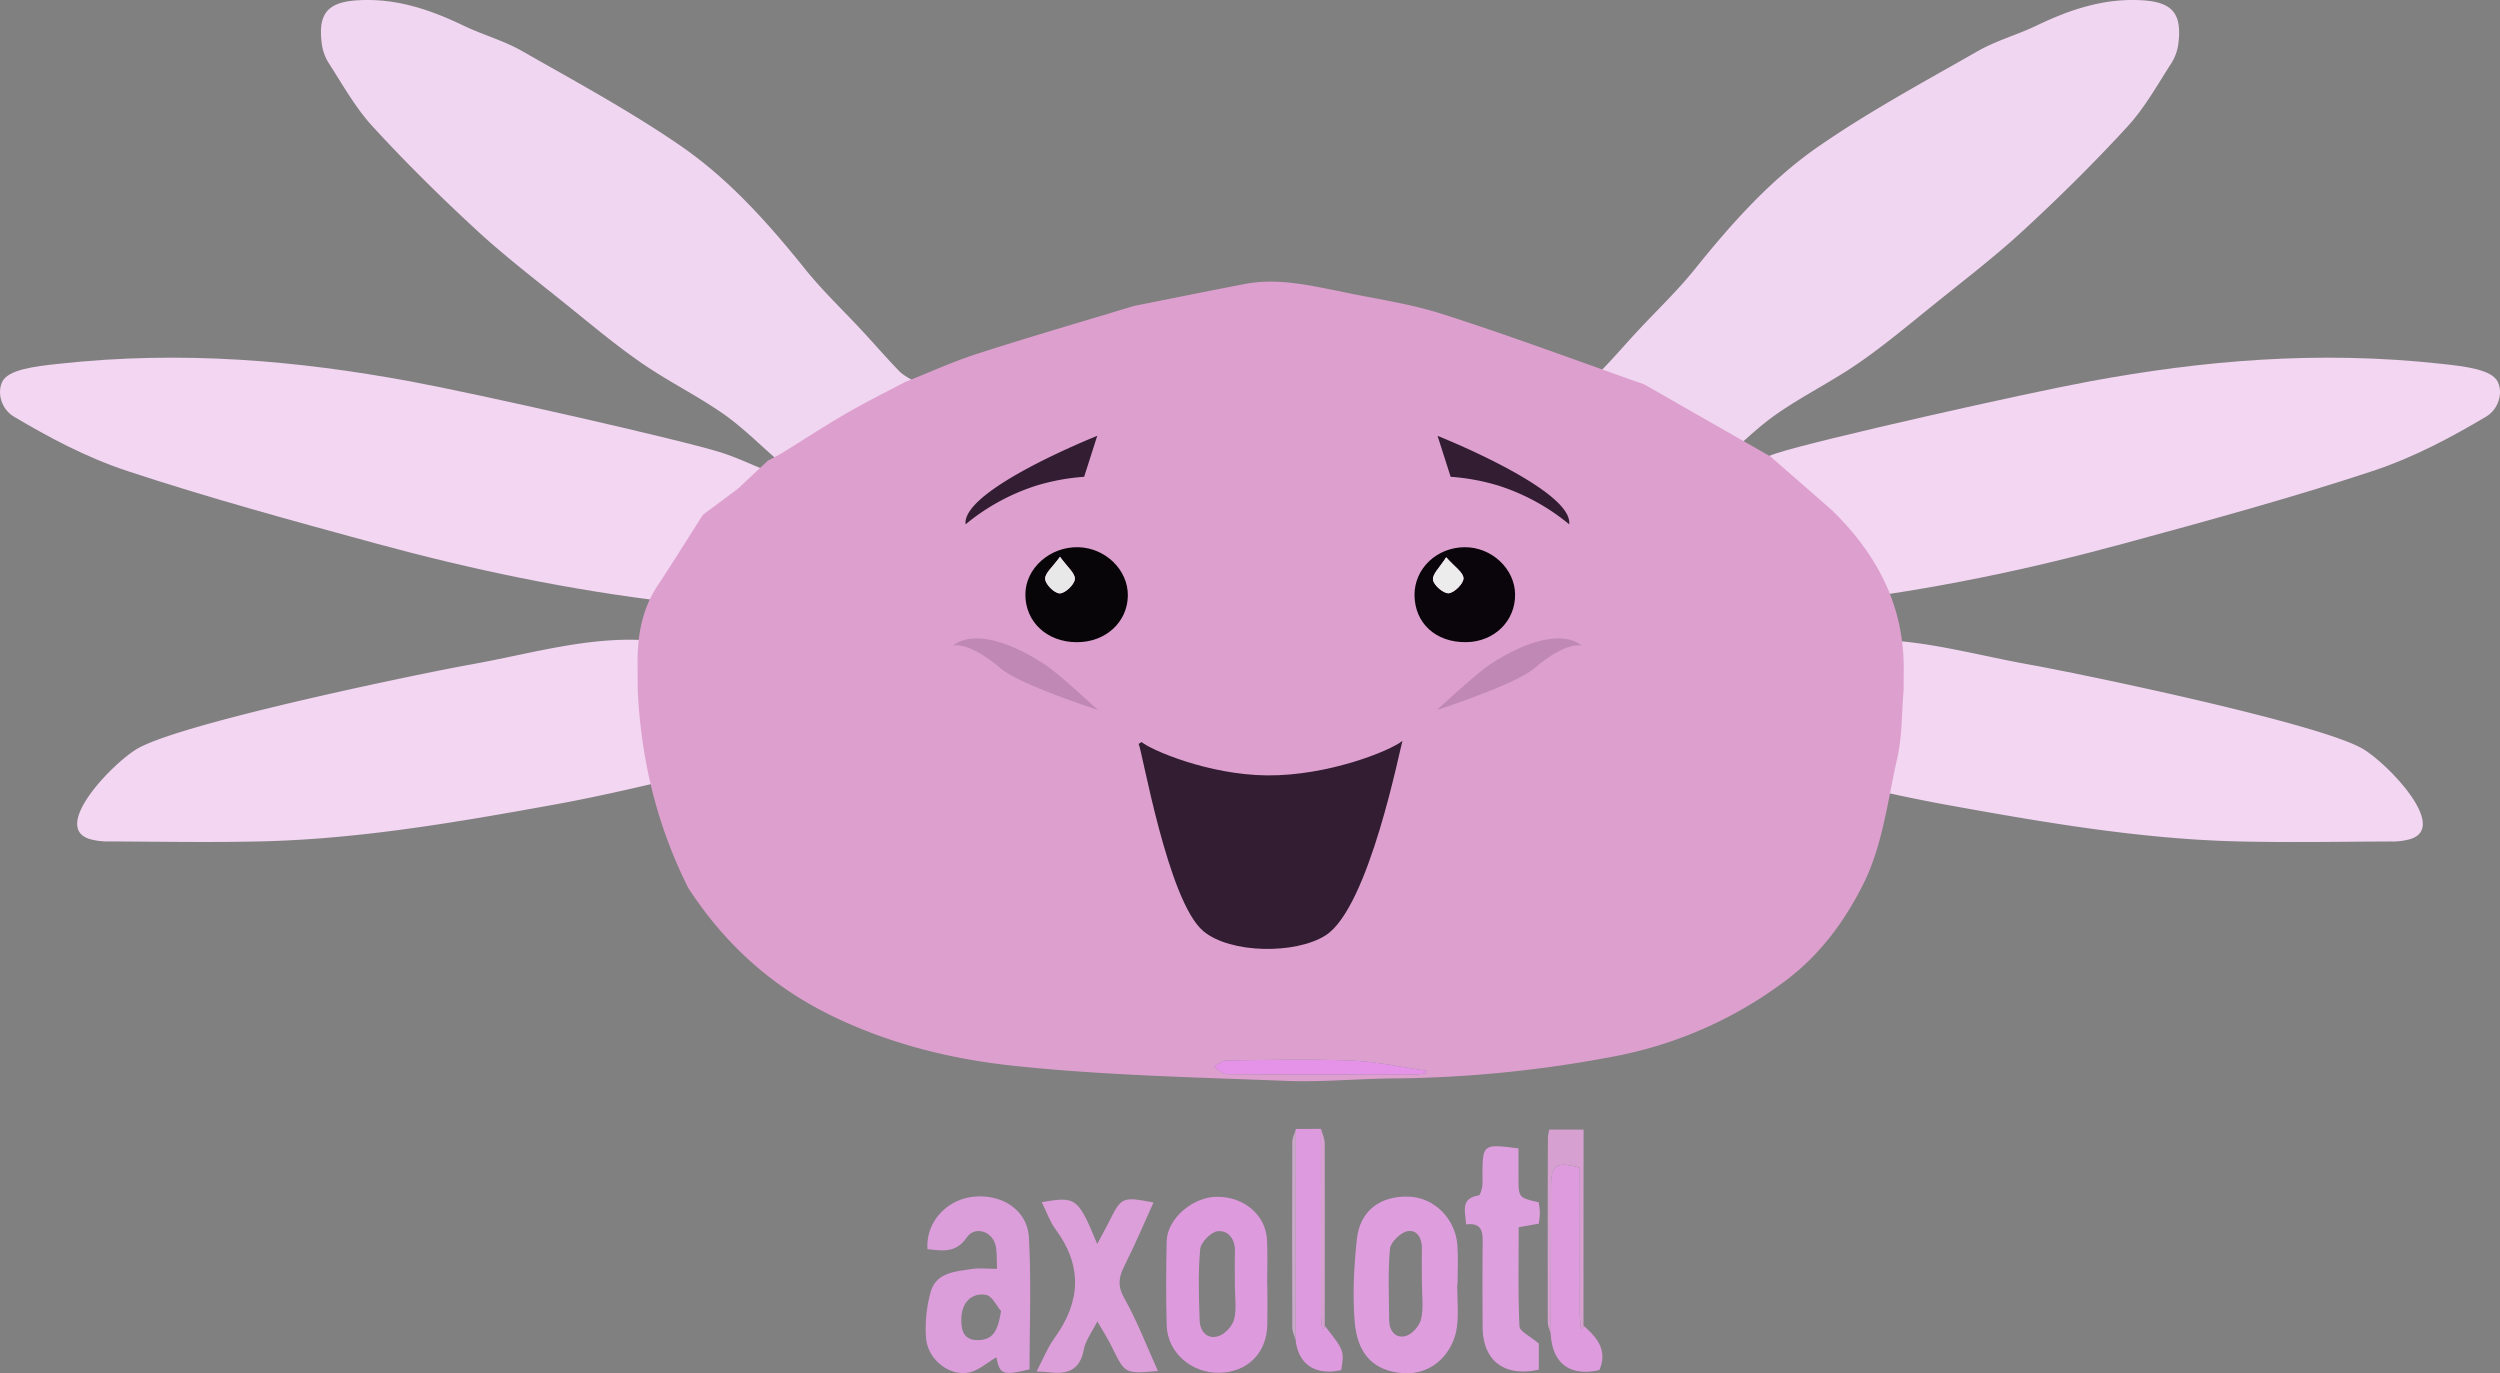 <svg xmlns="http://www.w3.org/2000/svg" viewBox="0 0 1455.93 799.78"><rect x="0" y="0" width="1455.93" height="799.78" fill="#808080" stroke="none"/><defs><style>.cls-1{fill:#f2d6f2;}.cls-2{fill:#f1d6f2;}.cls-3{fill:#db9edb;}.cls-4{fill:#de9ede;}.cls-5{fill:#dd9bdd;}.cls-6{fill:#dc9fd9;}.cls-7{fill:#de9fde;}.cls-8{fill:#de9ade;}.cls-9{fill:#de9cde;}.cls-10{fill:#d6a1d1;}.cls-11{fill:#dda0ce;}.cls-12{fill:#c9a8c9;}.cls-13{fill:#080509;}.cls-14{fill:#09050a;}.cls-15{fill:#321d33;}.cls-16{fill:#e593e9;}.cls-17{fill:#e9e8e9;}.cls-18{fill:#edeced;}.cls-19{fill:#bf88b5;}</style></defs><g id="Layer_2" data-name="Layer 2"><g id="Header"><path class="cls-1" d="M1012.49,272.86c12.24,12.34,24.21,24.75,36.79,37,13.68,13.34,15.94,27,14.1,41,61.45-7.17,118.77-19.44,173.66-34.37,48.91-13.3,97.89-26.71,144.39-42.07,25-8.27,46.46-20,66.34-31.74,7.36-4.35,9.92-13.71,6.94-20.17-3.39-7.36-19-9.11-32.83-10.63-72.48-7.95-139.48-1.82-204.59,10.16-37.47,6.89-159.41,34.32-182.3,41.8C1027,266.45,1020,269.83,1012.49,272.86Z"/><path class="cls-1" d="M1078,373c-17.38,36.63-18.46,46.47-52.89,71.6,35.86,8.08,71.61,17.39,107.59,23.93,56.41,10.24,113,20,169.49,21.46,30.09.77,60,.19,90,.07a38.61,38.61,0,0,0,11.92-1.51c22-7.46-14.72-45-28.67-52.79-27.54-15.33-167-44-193.91-48.79C1147.17,380.82,1112.58,370.29,1078,373Z"/><path class="cls-2" d="M923,222.52c11.39,6,23,11.75,34.12,18.21,12.7,7.36,25,15.4,37.49,23.14l8.16,4.4c10.59-9.16,20.52-19.26,32-27.23,15.35-10.69,32.33-19,47.73-29.68,15-10.35,29-22.15,43.25-33.61,17.77-14.35,36-28.25,52.74-43.71,20.95-19.32,41.29-39.41,60.54-60.4,10.11-11,17.55-24.55,25.75-37.22a28.15,28.15,0,0,0,3.91-11.69C1270.73,7.22,1264.5,1,1246.72.12,1224.79-1,1205.13,5.72,1185.81,15c-11.1,5.31-23.26,8.64-33.89,14.71-31.31,17.86-63.18,35.07-92.77,55.51-27.91,19.28-50.65,44.79-72,71.37-10.37,12.92-22.53,24.41-33.82,36.6-7.08,7.64-13.88,15.54-21.14,23C929.65,218.77,926.09,220.42,923,222.52Z"/><path class="cls-1" d="M443.44,272.86c-12.24,12.34-24.21,24.75-36.79,37-13.68,13.34-15.95,27-14.1,41-61.45-7.17-118.77-19.44-173.66-34.37C170,303.19,121,289.78,74.5,274.42c-25-8.27-46.46-20-66.34-31.74C.8,238.33-1.76,229,1.22,222.51c3.39-7.36,19-9.11,32.83-10.63,72.48-7.95,139.48-1.82,204.59,10.16,37.46,6.89,159.41,34.32,182.3,41.8C428.92,266.45,436,269.83,443.44,272.86Z"/><path class="cls-1" d="M377.93,373c17.38,36.63,18.46,46.47,52.89,71.6C395,452.65,359.21,462,323.23,468.5c-56.41,10.24-113,20-169.49,21.46-30.09.77-60,.19-90,.07a38.61,38.61,0,0,1-11.92-1.51c-22-7.46,14.72-45,28.67-52.79,27.54-15.33,167-44,193.91-48.79C308.76,380.82,343.35,370.29,377.93,373Z"/><path class="cls-2" d="M533,222.52c-11.39,6-23,11.75-34.13,18.21-12.69,7.36-25,15.4-37.48,23.14l-8.16,4.4C442.59,259.11,432.66,249,421.23,241c-15.35-10.69-32.33-19-47.73-29.68-15-10.35-29-22.15-43.25-33.61-17.77-14.35-36-28.25-52.74-43.71-20.95-19.32-41.29-39.41-60.54-60.4-10.11-11-17.55-24.55-25.76-37.22a28.43,28.43,0,0,1-3.91-11.69C185.2,7.22,191.43,1,209.21.12,231.14-1,250.8,5.72,270.11,15c11.11,5.31,23.27,8.64,33.9,14.71,31.31,17.86,63.17,35.07,92.77,55.51,27.9,19.28,50.65,44.79,72,71.37,10.37,12.92,22.53,24.41,33.82,36.6,7.08,7.64,13.88,15.54,21.14,23C526.28,218.77,529.84,220.42,533,222.52Z"/><path class="cls-3" d="M580.26,790.43c-5.42,3.22-9.78,7.16-14.85,8.57-11.77,3.27-25.32-6.91-26.13-20.2a78.47,78.47,0,0,1,2.8-26.66c3.35-11.23,14.51-11.63,24-13.11,4.36-.67,8.9-.11,14.57-.11-.24-5.07,0-9.15-.71-13-1.64-8.71-12-12.33-17-5.17-6.51,9.37-14.35,7.49-22.8,6.75-1.07-15.41,10.8-28.77,26.61-30.52,16.62-1.84,31.57,7.66,32.45,23.68,1.41,25.61.38,51.36.38,76.82C583.91,801.17,582.29,800.55,580.26,790.43ZM583,763.52c-2.84-3.27-5.25-8.72-8.6-9.37-8.53-1.64-14.24,4.53-14.53,13.4-.23,7,1.16,13,9.7,12.9C579.43,780.32,581.23,773.41,583,763.52Z"/><path class="cls-4" d="M848.62,748.18c0,8.35.91,16.82-.21,25-1.88,13.73-13.4,28-31.83,26.47-15.92-1.35-26.15-10.2-27.7-30.4-1.21-15.81-.38-32,1.34-47.76,1.8-16.48,13.71-25.19,30.32-24.6,14.62.51,27.08,12.75,28.2,28.32.54,7.62.09,15.3.09,23Zm-20.53-.82c0-6.6-.16-13.21,0-19.81.18-6.13-2.58-11.56-8.37-10.54-4,.71-9.89,6.35-10.24,10.22-1.25,13.78-.58,27.76-.46,41.66.05,6.28,3.78,10.78,9.68,9.15,3.73-1,8.07-6,8.93-9.91C829.14,761.5,828.08,754.31,828.09,747.36Z"/><path class="cls-5" d="M738.06,748.22c0,7.65.11,15.31,0,23-.29,16.82-11.6,28.07-28.25,28.24-16.23.17-30-12-30.37-27.7-.42-16.34-.36-32.7,0-49,.31-13,15.16-25.76,29.29-25.8,15.84-.06,28.45,10.66,29.15,25.26.42,8.67.08,17.39.08,26.08Zm-18.91.39c0-6.6-.16-13.2.05-19.78.22-7.21-3.88-12.42-10.08-11.81-3.85.38-9.8,6.46-10.16,10.4-1.25,13.77-.8,27.73-.32,41.59.22,6.32,4.37,11.24,10.94,9.13,3.84-1.24,8.2-5.93,9.16-9.85C720.26,762.07,719.15,755.2,719.15,748.61Z"/><path class="cls-6" d="M674.36,798.41c-19.28,1.75-19.2,1.71-26.87-14.07-2.22-4.57-5-8.86-8.42-14.77-3.05,6.09-6.9,11-7.89,16.37-2.24,12.24-9.78,14.58-20.31,13.22-1.7-.22-3.42-.23-7.2-.47,3.79-7.17,6.38-13.84,10.44-19.44,15.3-21.15,16.42-42,.58-63.4-3.4-4.6-5.29-10.33-8-15.76,20.08-3.43,21.06-2.7,32.3,24.36,2.7-5.09,4.93-9.07,7-13.15,7.06-14.19,7.63-14.49,25.78-11-5.67,12.47-10.84,24.82-16.87,36.74-3.38,6.66-4.23,11.73-.13,19C662.29,769.44,667.82,784,674.36,798.41Z"/><path class="cls-7" d="M884.34,668.8c0,6,0,11.53,0,17,0,11.63,0,11.63,11.73,14.39a52.79,52.79,0,0,1,.71,5.78c0,2-.33,4.06-.56,6.63l-11.77,2.1c0,19.07-.42,38.4.44,57.68.13,3,6.15,5.68,11.27,10.08v15.19c-20,4.44-32.59-5.15-32.71-24.75-.09-16-.16-32,0-48,.08-6.72.32-13-9.66-11.84-.32-7.44-3.59-15,7.29-16.86,1-.17,1.79-3.34,2.13-5.22a37,37,0,0,0,.11-6.24C863.48,666.17,863.48,666.17,884.34,668.8Z"/><path class="cls-8" d="M754.68,657.47l14.61-.05q0,54.39.06,108.77c0,2.65.44,5.29.67,7.94a8.08,8.08,0,0,0,1.24-1.08c.2-.24.15-.67.21-1,11.37,14.53,11.37,14.53,9.63,25.85-14.77,3.37-24.85-3.16-26.5-17.17Q754.65,719.1,754.68,657.47Z"/><path class="cls-9" d="M922.18,772c7.87,6.92,14.22,14.38,9.25,25.89-17.08,3.86-27.39-3.79-28.33-21.06q.09-42.81.18-85.6c0-12.81,2.91-14.89,16.74-11.21,0,28.18,0,56.65,0,85.11,0,3,.44,6,.68,9A9.3,9.3,0,0,0,922,773C922.16,772.8,922.12,772.37,922.18,772Z"/><path class="cls-10" d="M922.18,772c-.06.34,0,.77-.21,1a9.3,9.3,0,0,1-1.24,1.09c-.24-3-.67-6-.68-9,0-28.46,0-56.93,0-85.11-13.83-3.68-16.71-1.6-16.74,11.21q-.12,42.79-.18,85.6c-.61-2.27-1.74-4.55-1.75-6.83q-.11-53.67.07-107.35a34,34,0,0,1,.77-4.75h20Z"/><path class="cls-11" d="M1066.85,297.11l-35.79-31.25-73.47-42c-39.2-13.79-78.16-28.36-117.71-41-19.36-6.21-39.83-8.94-59.8-13.24-18.2-3.62-36.39-7.83-55.12-4.23-21.51,4.13-43,8.5-64.47,12.77-30.4,9.21-60.93,18.05-91.16,27.8-14.41,4.64-28.27,11-42.38,16.59-11.39,6-23,11.75-34.13,18.21-12.69,7.36-25,15.4-37.48,23.14h0l-8.16,4.4L429.74,284.6l-20.35,15.16C400.6,313.53,392,327.41,383,341c-9.81,14.82-12.09,31.31-11.67,48.52q0,6.1.07,12.21c1.83,40.48,11.15,79,29.4,115.34,21.44,33,49.22,58.08,85.27,75.31,33.19,15.86,68.27,24.44,103.78,28.25,52.74,5.65,106,6.74,159.06,8.84,20.46.82,41-1.18,61.52-1.41a714.8,714.8,0,0,0,130.38-13,240.29,240.29,0,0,0,99.14-44c20.1-15.08,34.51-34.81,45.25-56.37,11.21-22.5,14.09-48.3,19.64-72.79,3-13,2.62-26.72,3.78-40.11l.06-12.29C1108.84,352.34,1092.86,322.46,1066.85,297.11ZM825.92,625.7c-37.19.06-74.37.14-111.55-.14-2.52,0-5-2.87-7.53-4.41,2.45-1.24,4.89-3.55,7.35-3.58,24.42-.27,48.88-.87,73.27.11,14.43.58,28.74,3.82,43.1,5.86l.15,1.31A26.92,26.92,0,0,1,825.92,625.7Z"/><path class="cls-12" d="M754.68,657.47q0,61.62-.08,123.25c-.68-2.56-2-5.12-2-7.69q-.2-54,0-108.1C752.64,662.44,754,660,754.68,657.47Z"/><path class="cls-10" d="M771.47,772c-.06.34,0,.77-.21,1a8.08,8.08,0,0,1-1.24,1.08c-.23-2.65-.67-5.29-.67-7.94q-.08-54.39-.06-108.77c.76,2.81,2.17,5.61,2.18,8.42C771.59,701.24,771.51,736.64,771.47,772Z"/><path class="cls-13" d="M656.83,346.94c-.23,15.44-13,27.1-29.68,27.06-17.43,0-30.11-11.85-30-27.93.08-15.13,14.33-27.79,30.84-27.39C643.83,319.06,657.05,332,656.83,346.94Zm-39.51-22.69c-4.21,5.87-8.87,9.54-8.65,12.89s5.54,8.48,8.55,8.43,8.49-5.15,8.75-8.37S621.53,330.15,617.32,324.25Z"/><path class="cls-14" d="M852.9,318.68c15.7-.14,29.25,12.47,29.45,27.4.21,15.63-12.19,27.73-28.58,27.9-17.69.19-29.92-11.08-30-27.57C823.78,331.1,836.67,318.82,852.9,318.68Zm-10.68,5.85c-3.65,5.81-8.11,9.78-7.68,13.12.41,3.17,6.15,8.1,9.15,7.84,3.32-.3,8.7-5.7,8.6-8.73C852.18,333.3,847,330,842.22,324.53Z"/><path class="cls-15" d="M664.84,432.14c5,4.39,38.73,19.18,73.27,19.43,35.16.25,71.19-14.13,78.69-20.12-1.37,3.31-19.35,97.2-44.89,113.33-17.44,11-55.33,10.71-71.14-2.54-20.73-17.36-35.69-105.9-37.67-109Z"/><path class="cls-16" d="M830.71,624.85a26.92,26.92,0,0,1-4.79.85c-37.19.06-74.37.14-111.55-.14-2.52,0-5-2.87-7.53-4.41,2.45-1.24,4.89-3.55,7.35-3.57,24.42-.27,48.88-.88,73.27.1,14.43.58,28.74,3.82,43.1,5.86Z"/><path class="cls-17" d="M617.32,324.25c4.21,5.9,8.91,9.62,8.65,12.95s-5.59,8.33-8.75,8.37-8.34-5.22-8.55-8.43S613.11,330.12,617.32,324.25Z"/><path class="cls-18" d="M842.22,324.53c4.8,5.47,10,8.77,10.07,12.23.1,3-5.28,8.43-8.6,8.73-3,.26-8.74-4.67-9.15-7.84C834.11,334.31,838.57,330.34,842.22,324.53Z"/><path class="cls-15" d="M639,253.82s-6.42,2.55-15.55,6.66c-22.9,10.32-62.85,30.48-61.11,44.86a123.62,123.62,0,0,1,41.31-22.56,126.67,126.67,0,0,1,27.72-5.11Z"/><path class="cls-19" d="M608.66,387.08c-20.93-13.88-42.51-20.16-53.75-11,0,0,8.29-3.45,28.11,13.38,11.11,9.43,56.33,24,56.33,24S617,392.61,608.66,387.08Z"/><path class="cls-19" d="M867.55,387.08c20.93-13.88,42.51-20.16,53.75-11,0,0-8.29-3.45-28.11,13.38-11.11,9.43-56.32,24-56.32,24S859.21,392.61,867.55,387.08Z"/><path class="cls-15" d="M837.19,253.82s6.42,2.55,15.55,6.66c22.9,10.32,62.85,30.48,61.11,44.86a123.62,123.62,0,0,0-41.31-22.56,126.67,126.67,0,0,0-27.72-5.11Z"/></g></g></svg>